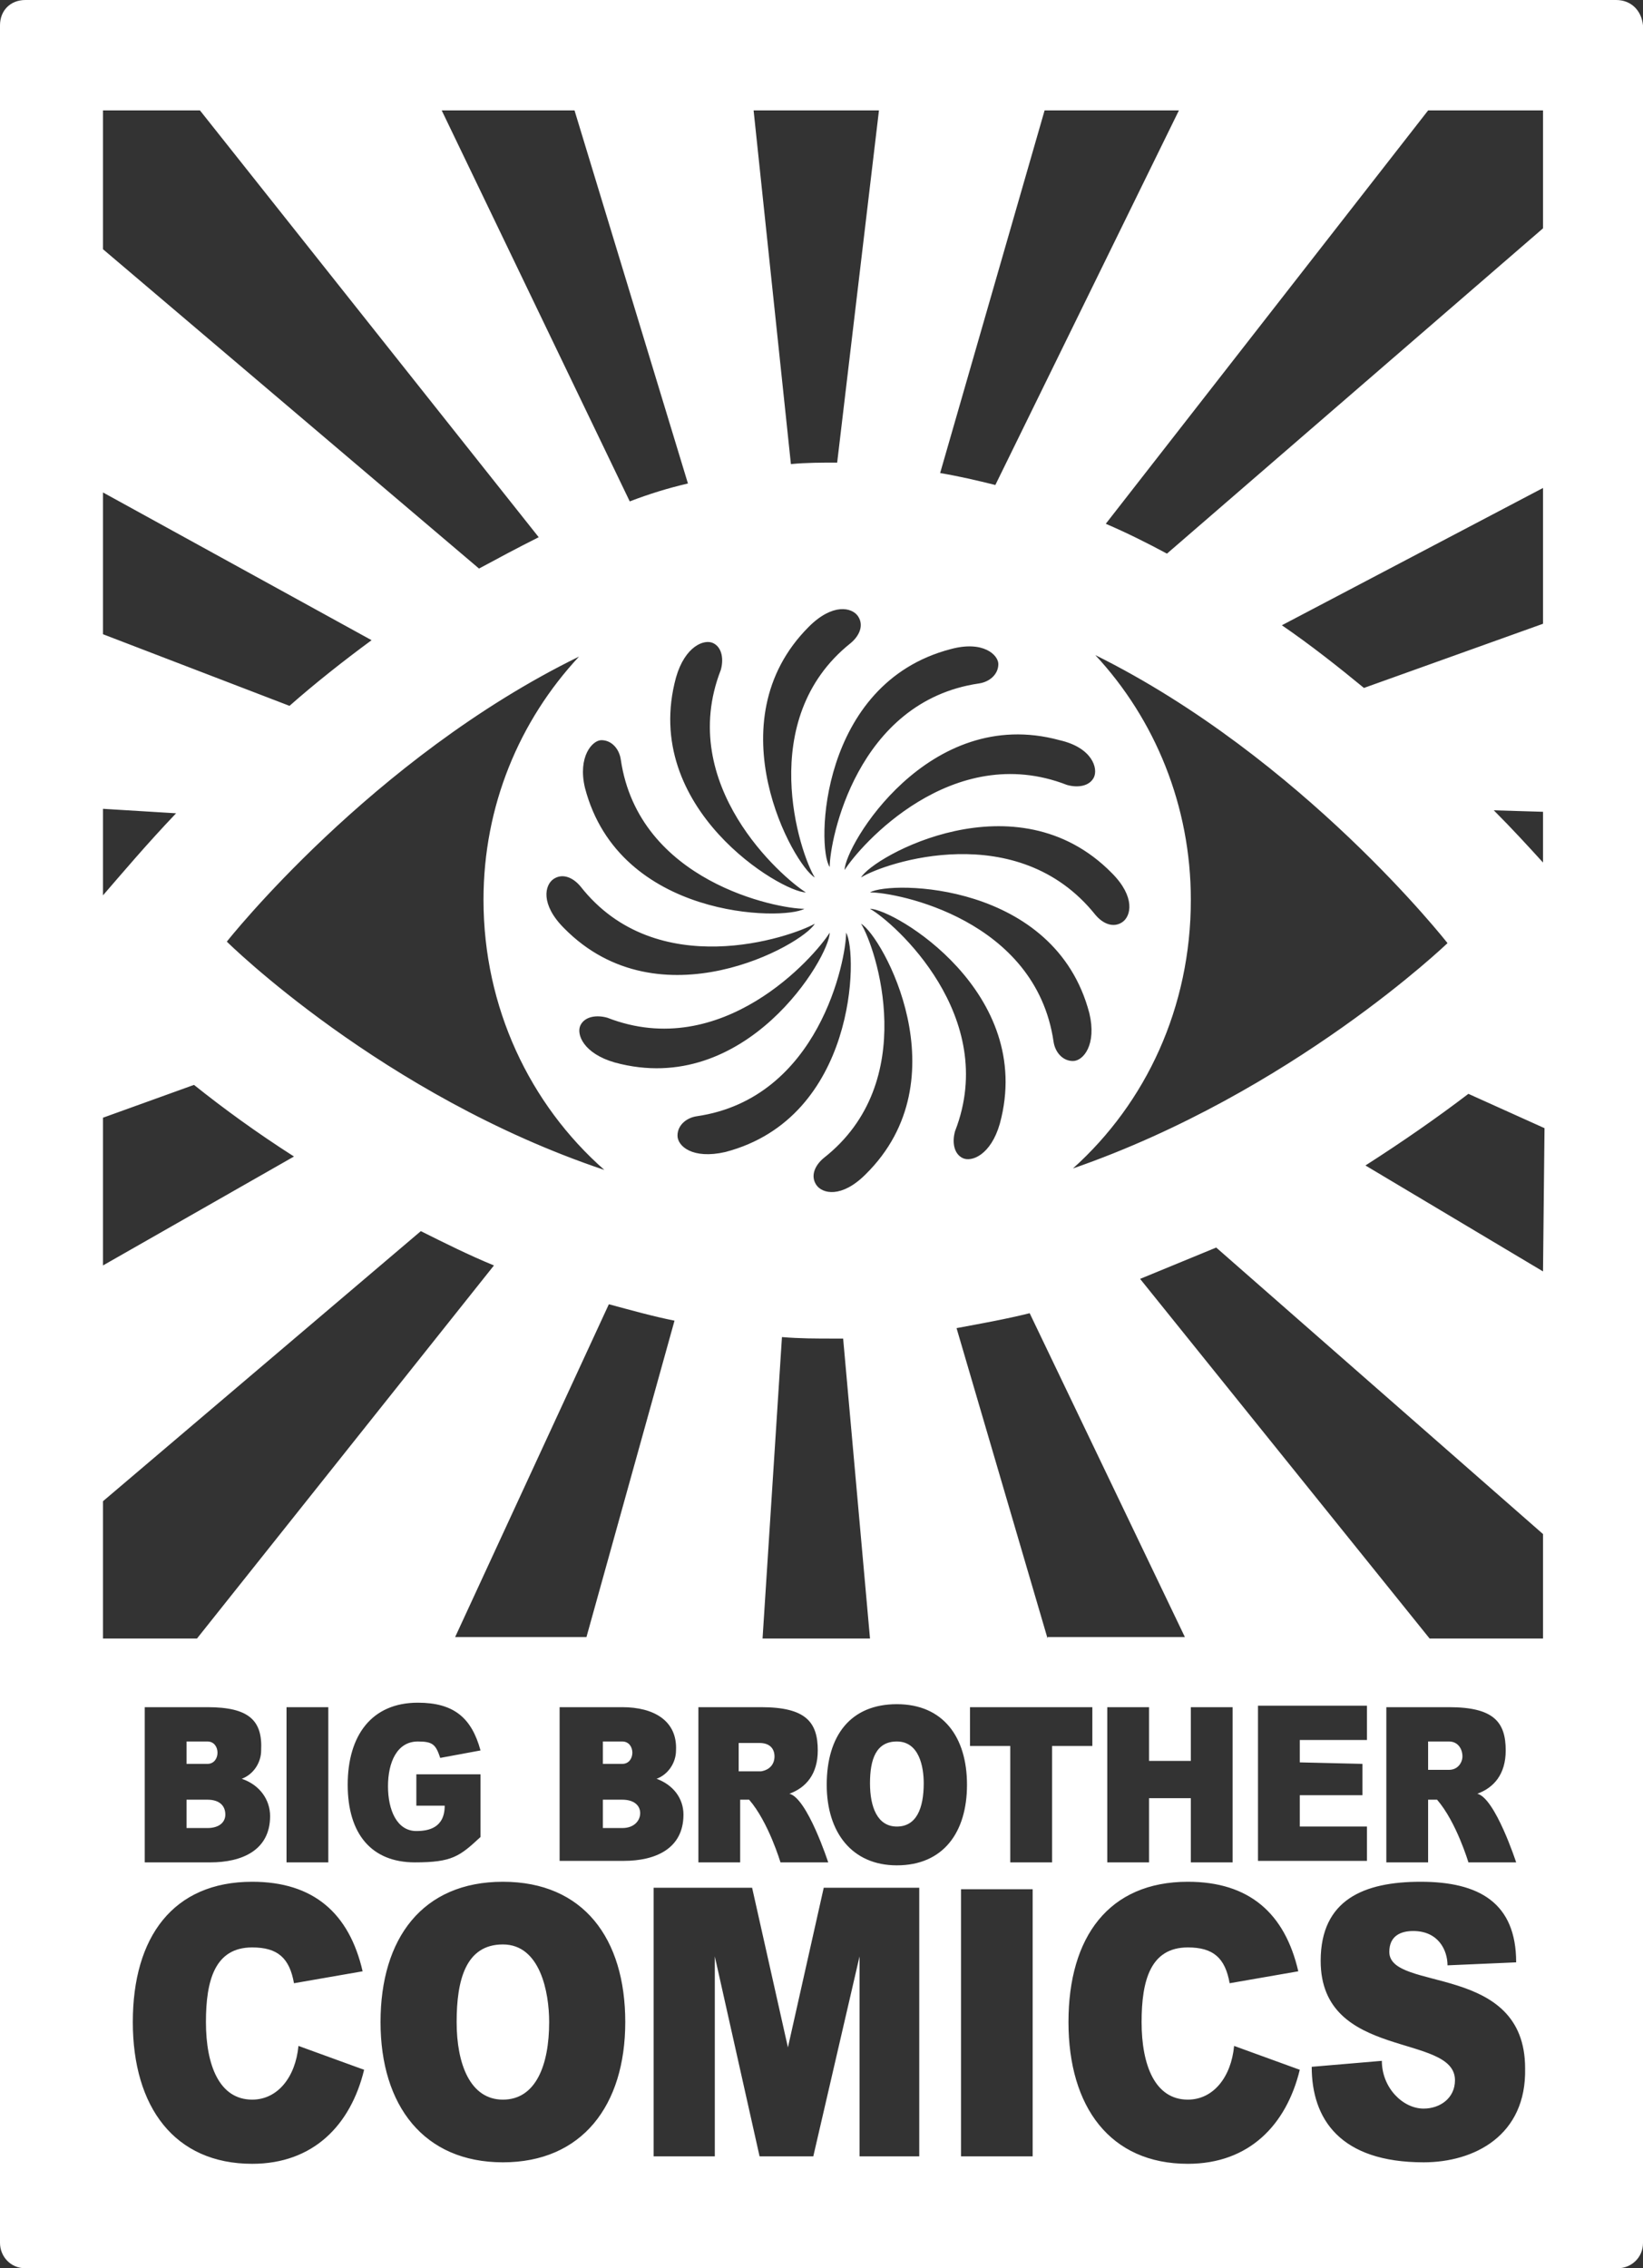 <?xml version="1.0" encoding="utf-8"?>
<!-- Generator: Adobe Illustrator 19.0.0, SVG Export Plug-In . SVG Version: 6.00 Build 0)  -->
<svg version="1.1" id="Layer_1" xmlns="http://www.w3.org/2000/svg" xmlns:xlink="http://www.w3.org/1999/xlink" x="0px" y="0px"
	 viewBox="-106 33.1 110.1 152" style="enable-background:new -106 33.1 110.1 152;" xml:space="preserve">
<rect x="-106" y="33.1" width="110.1" height="152" fill="#333333" stroke="none"/>
<style type="text/css">
	.st0{fill:#FFFFFF;}
</style>
<g>
	<path id="XMLID_55_" class="st0" d="M-72.3,163.4c-2.5,0-3.1,2.4-3.1,5.2s0.9,5.2,3.1,5.2c2.2,0,3.1-2.3,3.1-5.2
		C-69.2,166.6-69.8,163.4-72.3,163.4z"/>
	<path id="XMLID_54_" class="st0" d="M-92.1,149.8h-1.4v1.5h1.4C-91.2,151.3-91.2,149.8-92.1,149.8z"/>
	<path id="XMLID_53_" class="st0" d="M-92.1,153.7h-1.4v1.9h1.4c0.8,0,1.2-0.4,1.2-0.9C-90.9,154.1-91.3,153.7-92.1,153.7z"/>
	<path id="XMLID_52_" class="st0" d="M-45.9,149.8c-1.4,0-1.8,1.2-1.8,2.8s0.5,2.9,1.8,2.9s1.8-1.2,1.8-2.9
		C-44.1,151.5-44.4,149.8-45.9,149.8z"/>
	<path id="XMLID_51_" class="st0" d="M-8.9,149.8h-1.4v1.9h1.4c0.6,0,0.9-0.5,0.9-0.9C-8,150.3-8.3,149.8-8.9,149.8z"/>
	<path class="st0" d="M2.3,33.1h-106.6c-1,0-1.7,0.7-1.7,1.7v148.6c0,0.9,0.7,1.7,1.7,1.7H2.4c0.9,0,1.7-0.7,1.7-1.7V34.8
		C4,33.8,3.3,33.1,2.3,33.1z M-36,40.5h9l-12.3,25.1c-1.2-0.3-2.5-0.6-3.7-0.8L-36,40.5z M-29,153.6v4.3h-2.8v-10.4h2.8v3.6h2.8
		v-3.6h2.8v10.4h-2.8v-4.3H-29z M-35.8,142.9l-6.1-20.8c1.6-0.3,3.3-0.6,4.9-1l10.4,21.7h-9.2V142.9z M-47.7,94
		c1.6,0,11.1,5.6,8.7,14.4c-0.6,2.1-1.9,2.6-2.5,2.3c-0.6-0.3-0.7-1.1-0.5-1.8C-39,101.2-46.1,94.9-47.7,94z M-51.4,95
		c-0.8,1.4-10.4,6.8-16.8,0.3c-1.6-1.6-1.3-2.9-0.7-3.3s1.3-0.1,1.8,0.5C-62,99-53,95.9-51.4,95z M-65.7,82.7c0.7,0,1.2,0.6,1.3,1.3
		c1.2,8.2,10.5,10,12.3,10c-1.4,0.8-12.4,0.7-14.7-8.1C-67.3,83.8-66.3,82.7-65.7,82.7z M-51.4,91.9c-1.4-0.8-6.8-10.4-0.4-16.8
		c1.6-1.6,2.9-1.3,3.3-0.7c0.4,0.6,0.1,1.3-0.5,1.8C-55.4,81.3-52.4,90.3-51.4,91.9z M-50.4,95.6c0,1.6-5.6,11.1-14.4,8.7
		c-2.1-0.6-2.6-1.9-2.3-2.5c0.3-0.6,1.1-0.7,1.8-0.5C-57.6,104.3-51.4,97.2-50.4,95.6z M-73.6,93.4c0,7.2,3.1,13.7,8.1,18.1
		c-14.9-5-25.3-15.3-25.3-15.3s9.7-12.3,23.6-19.1C-71.2,81.4-73.6,87.1-73.6,93.4z M-65.2,120.5c1.5,0.4,2.9,0.8,4.4,1.1l-5.9,21.2
		h-8.8L-65.2,120.5z M-68.5,147.5h4.2c2.1,0,3.7,0.9,3.6,2.9c0,0.8-0.5,1.6-1.3,1.9c1.1,0.4,1.8,1.3,1.8,2.4c0,2.3-1.9,3.1-4,3.1
		h-4.3V147.5z M-60.6,109.2c0-0.7,0.6-1.2,1.3-1.3c8.2-1.2,10-10.5,10-12.3c0.8,1.4,0.7,12.4-8.1,14.7
		C-59.6,110.8-60.6,109.9-60.6,109.2z M-48.3,91.9c0.8-1.4,10.4-6.8,16.8-0.3c1.6,1.6,1.3,2.9,0.7,3.3c-0.6,0.4-1.3,0.1-1.8-0.5
		C-37.8,87.9-46.7,90.9-48.3,91.9z M-34.1,104.2c-0.7,0-1.2-0.6-1.3-1.3c-1.2-8.2-10.5-10-12.3-10c1.4-0.8,12.4-0.7,14.7,8.1
		C-32.5,103.1-33.4,104.2-34.1,104.2z M-32.7,85.2c-0.3,0.6-1.1,0.7-1.8,0.5c-7.7-3-13.9,4.1-14.9,5.7c0-1.6,5.6-11.1,14.4-8.7
		C-32.8,83.2-32.4,84.6-32.7,85.2z M-59.2,147.5h4.2c3,0,3.8,1,3.8,2.9c0,1.6-0.8,2.5-1.9,2.9c1.2,0.3,2.6,4.6,2.6,4.6h-3.2
		c0,0-0.8-2.7-2.1-4.2h-0.6v4.2h-2.8V147.5z M-54.9,142.9l1.3-20.2c1.2,0.1,2.3,0.1,3.5,0.1c0.2,0,0.4,0,0.6,0l1.8,20.1H-54.9z
		 M-48,111.8c-1.6,1.6-2.9,1.3-3.3,0.7c-0.4-0.6-0.1-1.3,0.5-1.8c6.5-5.1,3.5-14.1,2.5-15.7C-46.9,95.8-41.5,105.4-48,111.8z
		 M-26.2,93.4c0-6.3-2.4-12.1-6.4-16.4C-18.7,83.9-9,96.3-9,96.3s-10.4,10-25.1,15.1C-29.2,107-26.2,100.6-26.2,93.4z M-42.3,76.6
		c2.2-0.6,3.2,0.4,3.2,1c0,0.7-0.6,1.2-1.3,1.3c-8.2,1.2-10,10.5-10,12.3C-51.3,89.9-51.1,78.9-42.3,76.6z M-47.1,40.5l-2.8,23.6
		l0,0c-1,0-2.1,0-3.1,0.1l-2.5-23.7H-47.1z M-58.2,76.2c0.6,0.3,0.7,1.1,0.5,1.8c-3,7.7,4.1,13.9,5.7,14.9c-1.6,0-11.1-5.6-8.7-14.4
		C-60.1,76.4-58.8,75.9-58.2,76.2z M-67.5,40.5l7.6,25c-1.3,0.3-2.6,0.7-3.9,1.2l-12.6-26.2H-67.5z M-99.1,40.5h6.5l22.7,28.6
		c-1.4,0.7-2.7,1.4-4,2.1l-25.2-21.4V40.5z M-99.1,66.1l18,9.9c-1.9,1.4-3.8,2.9-5.5,4.4l-12.5-4.8V66.1z M-99.1,87.3l4.9,0.3
		c-2,2.1-3.6,4-4.9,5.5V87.3z M-99.1,108l6.1-2.2c2,1.6,4.2,3.2,6.7,4.8l-12.8,7.3V108z M-99.1,133.7l21.3-18.1
		c1.6,0.8,3.2,1.6,4.9,2.3l-19.9,25h-6.3V133.7z M-84,147.5v10.4h-2.8v-10.4H-84z M-87.9,154.8c0,2.3-1.9,3.1-4,3.1h-4.4v-10.4h4.2
		c2.8,0,3.7,0.9,3.6,2.9c0,0.8-0.5,1.6-1.3,1.9C-88.6,152.7-87.9,153.7-87.9,154.8z M-89.1,178.1c-5.2,0-8-3.8-8-9.5s2.7-9.4,8-9.4
		c4.1,0,6.5,2.1,7.4,6l-4.6,0.8c-0.3-1.7-1.1-2.4-2.8-2.4c-2.5,0-3.1,2.2-3.1,5c0,2.9,0.9,5.2,3.1,5.2c1.7,0,2.9-1.5,3.1-3.6
		l4.4,1.6C-82.5,175.5-85,178.1-89.1,178.1z M-82.7,152.7c0-3.3,1.6-5.5,4.7-5.5c2.4,0,3.6,1,4.2,3.2l-2.7,0.5
		c-0.3-0.9-0.5-1.1-1.5-1.1c-1.4,0-2,1.4-2,3s0.6,3,1.9,3c0.8,0,1.9-0.2,1.9-1.7h-1.9V152c2,0,2.3,0,4.3,0c0,0.8,0,3.4,0,4.2
		c-1.4,1.3-1.9,1.7-4.4,1.7C-81.1,157.9-82.7,156-82.7,152.7z M-72.3,178c-5.3,0-8.2-3.8-8.2-9.4s2.8-9.4,8.2-9.4
		c5.4,0,8.2,3.8,8.2,9.4S-67,178-72.3,178z M-48.4,177.6v-13.4l-3.1,13.4h-3.6l-3-13.4v13.4h-4.1v-18h6.6l2.4,10.7l2.4-10.7h6.4v18
		H-48.4z M-45.9,158.1c-3,0-4.7-2.2-4.7-5.4c0-3.3,1.6-5.4,4.7-5.4c3.1,0,4.7,2.2,4.7,5.4C-41.2,155.9-42.8,158.1-45.9,158.1z
		 M-36.8,177.6h-4.8v-17.9h4.8V177.6z M-35.5,157.9h-2.8v-7.8H-41v-2.6h8.2v2.6h-2.7V157.9z M-26.4,178.1c-5.2,0-8-3.8-8-9.5
		s2.7-9.4,8-9.4c4.1,0,6.5,2.1,7.4,6l-4.6,0.8c-0.3-1.7-1.1-2.4-2.8-2.4c-2.5,0-3.1,2.2-3.1,5c0,2.9,0.9,5.2,3.1,5.2
		c1.7,0,2.9-1.5,3.1-3.6l4.4,1.6C-19.8,175.5-22.3,178.1-26.4,178.1z M-14.7,151.3v2.1h-4.2v2.1h4.5v2.3h-7.3v-10.4h7.3v2.3h-4.5
		v1.5L-14.7,151.3L-14.7,151.3z M-10.6,178c-5.6,0-7.5-2.9-7.5-6.4l4.7-0.4c0,1.8,1.4,3.2,2.8,3.2c1.1,0,2.1-0.7,2.1-1.9
		c0-3.2-9-1.3-9-8c0-4.1,2.9-5.3,6.7-5.3c3.9,0,6.4,1.4,6.4,5.4l-4.6,0.2c0-1-0.6-2.3-2.3-2.3c-0.8,0-1.6,0.3-1.6,1.4
		c0,2.7,9.1,0.7,9.1,7.8C-3.7,176.2-7.2,178-10.6,178z M-4.4,157.9h-3.2c0,0-0.8-2.7-2.1-4.2h-0.6v4.2h-2.8v-10.4h4.2
		c3,0,3.8,1,3.8,2.9c0,1.6-0.8,2.5-1.9,2.9C-5.8,153.6-4.4,157.9-4.4,157.9z M-2.6,142.9h-7.6l-19.4-24.1c1.7-0.7,3.4-1.4,5.1-2.1
		l21.9,19.2V142.9z M-2.6,118.3l-11.9-7.1c2.5-1.6,4.8-3.2,6.9-4.8l5.1,2.3L-2.6,118.3L-2.6,118.3z M-2.6,90.9
		c-1-1.1-2.1-2.3-3.3-3.5l3.3,0.1V90.9z M-2.6,74.9l-12,4.3c-1.7-1.4-3.6-2.9-5.5-4.2l17.5-9.2V74.9z M-2.6,48.4l-25.2,21.8
		c-1.3-0.7-2.7-1.4-4.1-2l21.6-27.7h7.7C-2.6,40.5-2.6,48.4-2.6,48.4z"/>
	<path id="XMLID_3_" class="st0" d="M-63.1,154.6c0-0.5-0.4-0.9-1.2-0.9h-1.3v1.9h1.3C-63.5,155.6-63.1,155.1-63.1,154.6z"/>
	<path id="XMLID_2_" class="st0" d="M-64.3,149.8h-1.3v1.5h1.3C-63.4,151.3-63.4,149.8-64.3,149.8z"/>
	<path id="XMLID_1_" class="st0" d="M-54.1,150.8c0-0.5-0.3-0.9-1-0.9h-1.4v1.9h1.5C-54.4,151.7-54.1,151.3-54.1,150.8z"/>
</g>
</svg>
